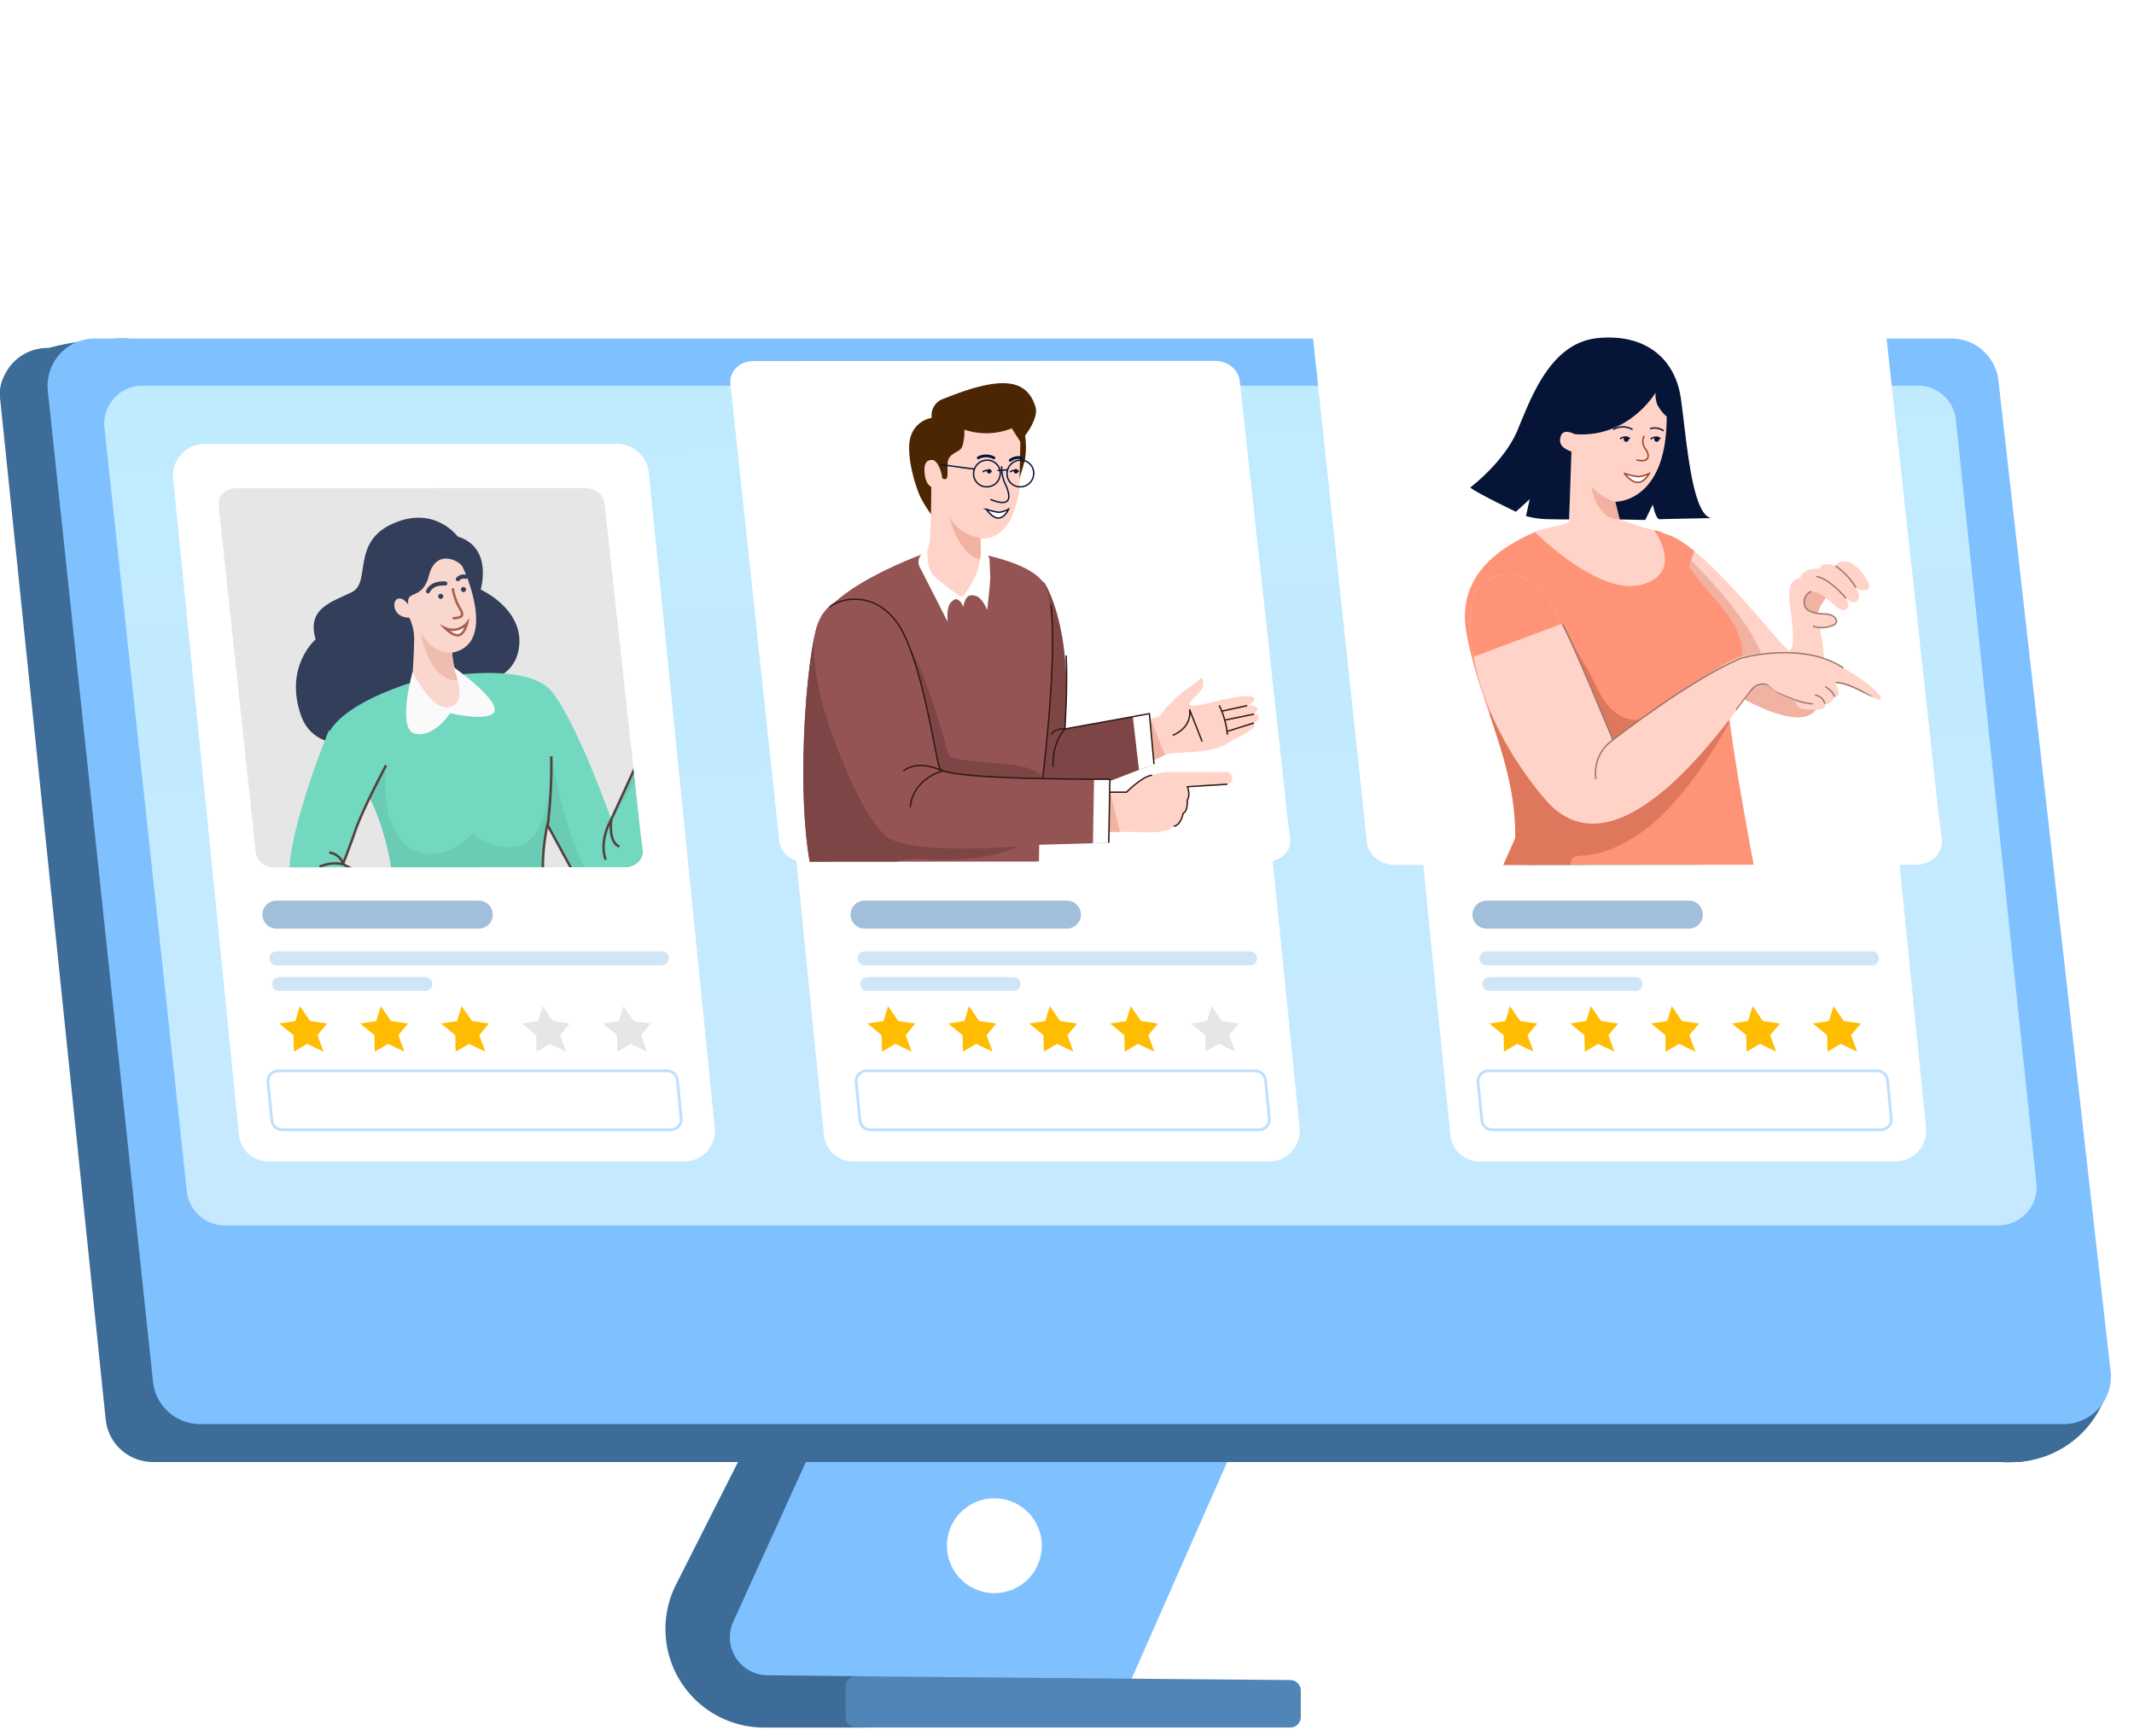 <svg xmlns="http://www.w3.org/2000/svg" xmlns:xlink="http://www.w3.org/1999/xlink" viewBox="0 0 762 620">
    <defs>
        <style>
            .cls-1,.cls-18,.cls-19,.cls-27,.cls-29,.cls-34,.cls-43,.cls-45,.cls-53,.cls-54,.cls-55,.cls-56,.cls-57,.cls-59,.cls-60,.cls-61,.cls-67,.cls-71,.cls-76{fill:none;}.cls-2{isolation:isolate;}.cls-3{fill:#7fc1ff;}.cls-4{fill:#3e6c98;}.cls-5{fill:#5185b7;}.cls-6{opacity:0.77;}.cls-7{fill:url(#linear-gradient);}.cls-8{fill:url(#linear-gradient-2);}.cls-63,.cls-9{mix-blend-mode:multiply;}.cls-9{opacity:0.6;}.cls-10,.cls-20,.cls-58,.cls-77{fill:#fff;}.cls-11{clip-path:url(#clip-path);}.cls-12{fill:#e6e6e6;}.cls-13{opacity:0.8;}.cls-14{fill:#061537;}.cls-15{fill:#ffd3c8;}.cls-16{clip-path:url(#clip-path-2);}.cls-17{fill:#f1b2a2;}.cls-18,.cls-20,.cls-76,.cls-77{stroke:#9d3f28;}.cls-18,.cls-19,.cls-20,.cls-53,.cls-54,.cls-57,.cls-58,.cls-59,.cls-60,.cls-76,.cls-77{stroke-linecap:round;}.cls-18,.cls-19,.cls-20{stroke-miterlimit:10;}.cls-18,.cls-20{stroke-width:0.88px;}.cls-19,.cls-53,.cls-54,.cls-55,.cls-56,.cls-57,.cls-58{stroke:#061537;}.cls-19{stroke-width:1.47px;}.cls-21{fill:#230d99;}.cls-22{clip-path:url(#clip-path-3);}.cls-23{clip-path:url(#clip-path-4);}.cls-24{fill:#dc5f58;}.cls-25{fill:#ff6f66;}.cls-26{clip-path:url(#clip-path-5);}.cls-27,.cls-43,.cls-45{stroke:#301913;}.cls-27,.cls-34,.cls-43,.cls-53,.cls-57,.cls-58,.cls-61,.cls-67,.cls-71,.cls-76,.cls-77{stroke-miterlimit:10;}.cls-27,.cls-34{stroke-width:0.88px;}.cls-28{clip-path:url(#clip-path-6);}.cls-29,.cls-34,.cls-67{stroke:#99776c;}.cls-29{stroke-miterlimit:10;stroke-width:0.88px;}.cls-30{fill:#56d4b7;}.cls-31{clip-path:url(#clip-path-7);}.cls-32{fill:#4bc5a9;}.cls-33{clip-path:url(#clip-path-8);}.cls-35{clip-path:url(#clip-path-9);}.cls-36{clip-path:url(#clip-path-11);}.cls-37{fill:#2a3756;}.cls-38{clip-path:url(#clip-path-12);}.cls-39{fill:#fff9f9;}.cls-40{clip-path:url(#clip-path-13);}.cls-41{clip-path:url(#clip-path-14);}.cls-42{clip-path:url(#clip-path-15);}.cls-43,.cls-57,.cls-58,.cls-67,.cls-76,.cls-77{stroke-width:0.5px;}.cls-44{clip-path:url(#clip-path-16);}.cls-45{stroke-miterlimit:10;stroke-width:0.5px;}.cls-46{fill:#ffe39b;}.cls-47{fill:#7d4545;}.cls-48{clip-path:url(#clip-path-17);}.cls-49{fill:#955454;}.cls-50{clip-path:url(#clip-path-18);}.cls-51{fill:#4c2603;}.cls-52{clip-path:url(#clip-path-19);}.cls-54{stroke-miterlimit:10;}.cls-55{stroke-miterlimit:10;stroke-width:0.5px;}.cls-56{stroke-miterlimit:10;stroke-width:0.5px;}.cls-59{stroke:#a1bedb;stroke-width:10px;}.cls-59,.cls-60{stroke-linejoin:round;}.cls-60{stroke:#d0e6f6;stroke-width:5px;}.cls-61{stroke:#7fc1ff;}.cls-61,.cls-63{opacity:0.5;}.cls-62{fill:#ffbc00;}.cls-64{clip-path:url(#clip-path-21);}.cls-65{clip-path:url(#clip-path-23);}.cls-66{fill:#ff9378;}.cls-68{clip-path:url(#clip-path-24);}.cls-69{clip-path:url(#clip-path-25);}.cls-70{clip-path:url(#clip-path-26);}.cls-71{stroke:#4bc5a9;}.cls-72{clip-path:url(#clip-path-27);}.cls-73{fill:#df775d;}.cls-74{clip-path:url(#clip-path-28);}.cls-75{clip-path:url(#clip-path-29);}
        </style>
        <linearGradient id="linear-gradient" x1="1527.86" y1="7139.18" x2="1528.36" y2="7130.26"
                        gradientTransform="matrix(93.47, 0, 0, -51.5, -142442.32, 367721.5)"
                        gradientUnits="userSpaceOnUse">
            <stop offset="0" stop-color="#d3f7ff"/>
            <stop offset="1" stop-color="#dff4ff"/>
        </linearGradient>
        <linearGradient id="linear-gradient-2" x1="1527.86" y1="7139.18" x2="1528.36" y2="7130.26"
                        gradientTransform="matrix(93.47, 0, 0, -51.5, -142442.53, 367721.5)"
                        xlink:href="#linear-gradient"/>
        <clipPath id="clip-path" transform="translate(0 82.63)">
            <path class="cls-1"
                  d="M229.51,220.81c.44,3.19-2.1,6-5.67,6.27l-.54,0L98,227.17c-3.43,0-6.38-2.38-6.71-5.44l-2.06-19.47L78.09,97.88c-.33-3.2,2.29-5.95,5.86-6.14l125.22-.06c3.35,0,6.27,2.29,6.67,5.27l13,118.83Z"/>
        </clipPath>
        <clipPath id="clip-path-2" transform="translate(0 82.63)">
            <path id="SVGID" class="cls-1"
                  d="M147.88,145.77a17.92,17.92,0,0,0-1.71-7.81c-6.07-.1-6.22-6-4.18-6.73s3.84,2.13,3.84,2.13c-1-5.71,5-1.25,7.38-10.58s10.62-5.44,11.94-3,12.21,27.67-3.7,30.65a31.64,31.64,0,0,0,1.6,8.16,41.89,41.89,0,0,0,1.62,4.34c2.76,4.41,11.44,15,3.78,20.42s-22.78-6.27-21.94-15.34S147.85,150.3,147.88,145.77Z"/>
        </clipPath>
        <clipPath id="clip-path-3" transform="translate(0 82.63)">
            <path id="SVGID-2" data-name="SVGID" class="cls-1"
                  d="M159.22,349.55s5.93,17.16,6.08,23.17-1,26.71,4.83,28.54,13.35-.94,10.14-18.82S169.43,342,169.43,342Z"/>
        </clipPath>
        <clipPath id="clip-path-4" transform="translate(0 82.63)">
            <path id="SVGID-3" data-name="SVGID" class="cls-1"
                  d="M109.9,320.17s-6.08,8.31-6,11,1.63,4.17-8.43,11.68S71,363.49,67.63,355.76s17-17.26,25.2-31.45,12.58-18.26,12.58-18.26Z"/>
        </clipPath>
        <clipPath id="clip-path-5" transform="translate(0 82.63)">
            <path id="SVGID-4" data-name="SVGID" class="cls-1"
                  d="M214.85,270.35s7.35,26.93-18.89,28.28-46.85-32.26-54.54-18.92-15,35-28.78,42.64l-15-9.29s22.65-64.33,35.94-65.95c6.12-.74,30.68-.43,54.21,7.25C198.32,257.8,214.85,270.35,214.85,270.35Z"/>
        </clipPath>
        <clipPath id="clip-path-6" transform="translate(0 82.63)">
            <path id="SVGID-5" data-name="SVGID" class="cls-1"
                  d="M234.67,177.9s6.47-13.77,13-15.08a78.36,78.36,0,0,0,9.93-7c2.67-2.64,3.75,1.25,2.4,2.69s-6.52,6.31-6.5,6.74,4.8.17,7.21-2.42,2.63-4,4-3a4.67,4.67,0,0,0,2.37-4.11c.17-3.1,2.83-3.58,2.85-3.2s-1,6.19-1,6.19,2.19-3.4,3.19-3.43a1.55,1.55,0,0,1,1.48,1.56,1.49,1.49,0,0,1-.05.36c-.24.82,2.46-1.38,1.86,1.64s-14.09,15-21.4,15.3-11.17,9.9-11.17,9.9Z"/>
        </clipPath>
        <clipPath id="clip-path-7" transform="translate(0 82.63)">
            <path id="SVGID-6" data-name="SVGID" class="cls-1"
                  d="M208.08,251.05c-6.26-10.81-11.88-15.38-13.12-18.42-2.69-6.63.63-20.51.63-20.51s11,25.21,22.14,28.45,29.2-59,29.2-59l-13-5.75L218.27,210s-12.14-34.24-21.12-45.51c-5.76-7.21-20.85-7.47-33.17-6.2-.73.08,1.07.5,1.05,1.05,0,2.34,2.8,7.92.44,8.34-1.41.26-5.49,4.95-8.44,3.92-5.49-1.93-10.46-10.35-11-10.19-19.36,6.45-26,13.17-28.32,17.09l-.26-.34S96.24,229.44,105.69,238s56.57,15.38,56.57,15.38l.34-2.15c12.57,1.08,29.06,7.94,48.89,18.08,1.66.85,4.74,2.18,4.74,2.18S210.9,255.91,208.08,251.05Zm-67.65-17c-9.3-3.78-17.84-7.43-17.85-8.06,0-1.19,7.35-19.16,9.34-24A87.56,87.56,0,0,1,140.43,234.07Z"/>
        </clipPath>
        <clipPath id="clip-path-8" transform="translate(0 82.63)">
            <path id="SVGID-7" data-name="SVGID" class="cls-1"
                  d="M163.81,244.73a16.26,16.26,0,0,0,6.37,0c2.25-.77,4.54-3.63,11.76-1.81s14.75,4.42,12.25,5.15-10-1.27-10-1.27,9.89,5.1,9.55,9.25a1.45,1.45,0,0,1-2,.6,1.34,1.34,0,0,1-.31-.22s-.15,2.66-1.89,2-5.86-5.81-9.15-6.29c0,0,7,5.83,6,7.52s-6-5.57-9.73-6.34-1.39,3-13.88-1.06Z"/>
        </clipPath>
        <clipPath id="clip-path-9" transform="translate(0 82.63)">
            <path class="cls-1"
                  d="M460.7,216.72c.58,4.21-2.77,7.91-7.48,8.28l-.72,0-165.39.09c-4.53,0-8.42-3.15-8.85-7.18l-2.73-25.7L260.81,54.43c-.44-4.22,3-7.86,7.73-8.11l165.31-.08c4.42,0,8.27,3,8.81,7l17.17,156.87Z"/>
        </clipPath>
        <clipPath id="clip-path-11" transform="translate(0 82.63)">
            <path class="cls-1"
                  d="M302.57,434.08s.74,20.64-.1,26.08,1.2,7.57,1.2,7.57l21.67-3.49-2.52-6.15a34.1,34.1,0,0,1-2-10c.07-4.32,1.65-20.22,1.65-20.22Z"/>
        </clipPath>
        <clipPath id="clip-path-12" transform="translate(0 82.63)">
            <path class="cls-1"
                  d="M302.45,463A22.85,22.85,0,0,1,322,460.46l.49-3s6.35,7.11,6.28,11.23-2.44,11.83-15.46,11.83a14.11,14.11,0,0,1-14.62-11.83l3.86-9.18Z"/>
        </clipPath>
        <clipPath id="clip-path-13" transform="translate(0 82.63)">
            <path class="cls-1"
                  d="M363.67,458.38s-2.81,3.77-2.17,16.48h58.62s-.69-6.61-7-8.24-25.26-12.73-27.71-11.07S363.67,458.38,363.67,458.38Z"/>
        </clipPath>
        <clipPath id="clip-path-14" transform="translate(0 82.63)">
            <path class="cls-1"
                  d="M363.23,440.64s1.31,11.24.44,17.74,15.12,7.25,15.12,7.25,3.82-6.52,8.64-9a14.08,14.08,0,0,1-2.72-3.37,87.75,87.75,0,0,1-3.07-18.22C380.79,429.46,363.23,440.64,363.23,440.64Z"/>
        </clipPath>
        <clipPath id="clip-path-15" transform="translate(0 82.63)">
            <path class="cls-1"
                  d="M402.3,200.22s7.05-7.15,15.12-7.15h20.43a2.16,2.16,0,0,1,2.17,2.2h0a2.39,2.39,0,0,1-2.25,2.33l-13.74.72a4.65,4.65,0,0,1-.09,4.81s.49,3.47-1.48,4.89c0,0-.25,3.67-2.58,4s.5,3.31-15.64,2.44h-10l.25-14.2Z"/>
        </clipPath>
        <clipPath id="clip-path-16" transform="translate(0 82.63)">
            <path class="cls-1"
                  d="M414,173.22a47.89,47.89,0,0,1,9.23-9.42,69.48,69.48,0,0,0,5.84-4.43s1.23,1.14.22,3.66-6.36,5.71-3.91,6.32,12.53-3,18.9-3.33,3,2.56,1.11,3.32c0,0,3.5-.33,3.61,1.3.06.94-1.62,1.72-.93,1.66a1.31,1.31,0,0,1,1.44,1.18,1.37,1.37,0,0,1-.69,1.29c-.25.2-.61.41-1,.77s.84.73-.64,2.05a34.61,34.61,0,0,1-6.67,3.85,21.39,21.39,0,0,1-8.54,3.74c-5.48,1-11.72.84-15,1.44-1.53.28-5.8,3.28-7.84,2.49-4-1.53-7.38-7.59-4.54-11.81C406,175.23,409.44,174.64,414,173.22Z"/>
        </clipPath>
        <clipPath id="clip-path-17" transform="translate(0 82.63)">
            <path class="cls-1"
                  d="M373,125.59s10.39,15.42,7.25,52.08l30.17-5.46,1.65,18s-21.91,8.78-43.79,16.08C316.41,223.62,356,153.54,356,153.54s-.41-15.88,5.07-24.9S373,125.59,373,125.59Z"/>
        </clipPath>
        <clipPath id="clip-path-18" transform="translate(0 82.63)">
            <path class="cls-1"
                  d="M335.71,113s-39.61,12.75-44.17,28.75-8.23,74.93,1.13,96.24c0,0,34.71,9.58,48.91,9.69,11.82.08,29.17-9.12,29.17-9.12l.33-19.51,24.84-.7.4-22.69H372.24s7.53-61.14,0-70.7S335.71,113,335.71,113Z"/>
        </clipPath>
        <clipPath id="clip-path-19" transform="translate(0 82.63)">
            <path class="cls-1"
                  d="M364.09,74.74a1.59,1.59,0,0,1,.24.86L364,92.54c-1.91,12-7.2,17.7-13.91,17.1l.15,4.88a17,17,0,0,1,.16,3.19c-.24,1.84-1.08,3.48-1.34,5.57a10.64,10.64,0,0,1-5.59,7.5,7.63,7.63,0,0,1-3.46-.17c-9.13-2.56-9.75-15.39-9.75-15.39s1.52-.87,1.87-6.22.4-17.77.4-17.77-2-.72-2.38-4.86,1.21-4.8,2.81-4.73,3.24,3.69,3.48,6.52c2.54,1.42,1.72-1.77,1.95-5.47s4.38-3.58,5.22-5.88a18.21,18.21,0,0,0,.74-6,24.57,24.57,0,0,0,16.94-.47Z"/>
        </clipPath>
        <clipPath id="clip-path-21" transform="translate(0 82.63)">
            <path class="cls-1"
                  d="M693.37,216.85c.65,4.74-3.11,8.9-8.42,9.32l-.81,0-186.06.1c-5.09,0-9.47-3.54-10-8.08l-3.07-28.91-16.56-155c-.5-4.75,3.39-8.84,8.7-9.12l186-.09c5,0,9.31,3.4,9.91,7.84l19.32,176.49Z"/>
        </clipPath>
        <clipPath id="clip-path-23" transform="translate(0 82.63)">
            <path class="cls-1"
                  d="M599,152s42,31.71,49.81,18.18c0,0,5-9.13,1.07-28.23,0,0,5.77-.61,5.69-2.69s-.79-2.31-7.3-3-4.66-8.53-.25-7.52,8.53,7.68,11,6.39-.49-5-.49-5,3.07,4,4.7,1.7-.82-4.78-.82-4.78a4.11,4.11,0,0,0,4.53.76c2.37-1.3-4.26-9.91-7.61-9.91,0,0-3.33-.33-3.83,1.59,0,0-4.9-2-5.78,1,0,0-5.43-.79-7,3.36,0,0-5-.46-3.63,9.35s1.76,16.36-.28,16.36-29.52-37.1-43.51-41.32S599,152,599,152Z"/>
        </clipPath>
        <clipPath id="clip-path-24" transform="translate(0 82.63)">
            <path class="cls-1"
                  d="M539,430.37h28.14l-.85,49H540.9s-14.68-2.34-14.74-3.94l18.21-6.62a4.61,4.61,0,0,0,2.92-5.43Z"/>
        </clipPath>
        <clipPath id="clip-path-25" transform="translate(0 82.63)">
            <path class="cls-1"
                  d="M636.41,435.14l12.27-12,12.47,32.77a22.25,22.25,0,0,0,6.17,8.86l12.65,11s-8.63,3.79-15.56,2-21-12.65-21-12.65Z"/>
        </clipPath>
        <clipPath id="clip-path-26" transform="translate(0 82.63)">
            <path class="cls-1"
                  d="M552.73,220.3s-16.5,12-19.92,17.8c-7.62,13-3.75,27.56-2,50.45,3.88,49.78,8.44,153.34,8.44,153.34h30s15-115.41,18-156.1c0,0,1.6,50.8,47.06,156.41l32.18.14L627,238.09l-61.74-34.93Z"/>
        </clipPath>
        <clipPath id="clip-path-27" transform="translate(0 82.63)">
            <path class="cls-1"
                  d="M551.48,106.91a5.78,5.78,0,0,0-2.27,0q-30,12.42-25.55,36.72c4.58,25.13,17.86,46.19,17.39,73.11l-12.94,29.12s22.12-7.33,39.45,2c33,17.8,60.86-10,60.86-10s-10.06-51.66-11.23-67.76c-.68-9.3,3.12-9.46,4.47-16,2.51-12.12-8-20.7-14.72-29.18-4.28-5.41-7.37-10.39-8.85-12.63-6.12-9.25-10-3.75-13.25-5.41C574.78,101.7,551.48,106.91,551.48,106.91Z"/>
        </clipPath>
        <clipPath id="clip-path-28" transform="translate(0 82.63)">
            <path class="cls-1"
                  d="M526.59,129.74c3.72-8.17,18.83-13.38,29.23,6.79s20.12,45.05,20.12,45.05,37.18-27.3,45.44-29.6,25.07-3,36.84,3.91,14.29,10.92,13.16,11.44c-.61.28-4.48-2-11.22-4.88a30.88,30.88,0,0,0-5-1.25s3.14,5-.09,5c0,0-1.09,2.8-3.35,2.61,0,0,.71,2.28-3.48,2.07s-7.1-.07-7-3.38c0,0-8-2.43-9.51-5.06,0,0-1.85-1.69-5.67,1s-46.73,72.27-74.55,39.15S522.88,137.92,526.59,129.74Z"/>
        </clipPath>
        <clipPath id="clip-path-29" transform="translate(0 82.63)">
            <path class="cls-1"
                  d="M595.47,61s12.94,33-7.23,35.93c0,0-10.7,5.22-9.72,6a119.3,119.3,0,0,0,12.13,3.82s11.09,14.94-4.26,19.36-38.27-18.7-38.27-18.7a33.07,33.07,0,0,1,5.22-1.68c4.53-.94,6.94-1.29,7-2.8a42.81,42.81,0,0,0-1.49-16.21,111.66,111.66,0,0,0-7.08-13.76s8.78-10.54,15.72-17.31,19.43-2.24,19.43-2.24a30.88,30.88,0,0,1,6.79,3.23A7.55,7.55,0,0,1,595.47,61Z"/>
        </clipPath>
    </defs>
    <g class="cls-2">
        <g id="Layer_2" data-name="Layer 2">
            <g id="_2" data-name="2">
                <g id="imac">
                    <path id="Combined_Shape" data-name="Combined Shape" class="cls-3"
                          d="M403.85,517.4H251.15L293.49,426H444.13L403.86,517.4Zm-48.79-64.95A16.93,16.93,0,1,0,372,469.38,16.93,16.93,0,0,0,355.06,452.45Z"
                          transform="translate(0 82.63)"/>
                    <path id="Path_310" data-name="Path 310" class="cls-4"
                          d="M270.34,426,241.4,483.23a35.2,35.2,0,0,0,31.42,51.09h36.29V516L274,515.63a13.53,13.53,0,0,1-12.15-19.15L293.89,426Z"
                          transform="translate(0 82.63)"/>
                    <path id="Rectangle_Copy_21" data-name="Rectangle Copy 21" class="cls-5"
                          d="M305.74,516l155,1.35a3.77,3.77,0,0,1,3.74,3.77v9.41a3.77,3.77,0,0,1-3.77,3.78h-155a3.77,3.77,0,0,1-3.77-3.78V519.79A3.77,3.77,0,0,1,305.74,516Z"
                          transform="translate(0 82.63)"/>
                    <path id="Rectangle" class="cls-4"
                          d="M.12,60.5A16.93,16.93,0,0,1,15,41.74a17.88,17.88,0,0,1,1.94-.11H679.79a16.93,16.93,0,0,1,16.83,15.09l40.15,364a16.94,16.94,0,0,1-15,18.67c-.61.06-1.22.1-1.84.1H54.58a16.94,16.94,0,0,1-16.82-15Z"
                          transform="translate(0 82.63)"/>
                    <path id="Path_608" data-name="Path 608" class="cls-4"
                          d="M753.69,407.42a35.53,35.53,0,0,1-34.53,32.1C686.93,441.41,753.69,407.42,753.69,407.42Z"
                          transform="translate(0 82.63)"/>
                    <path id="Path_607" data-name="Path 607" class="cls-4"
                          d="M46,38.25S0,37.27,0,57.6,46,38.25,46,38.25Z" transform="translate(0 82.63)"/>
                    <path id="Rectangle_Copy_25" data-name="Rectangle Copy 25" class="cls-3"
                          d="M17.1,57.16a16.93,16.93,0,0,1,14.82-18.8,19,19,0,0,1,2-.11H696.76a16.92,16.92,0,0,1,16.83,15l40.06,353.88a16.93,16.93,0,0,1-14.94,18.71,15.44,15.44,0,0,1-1.92.1H71.47A16.91,16.91,0,0,1,54.66,411Z"
                          transform="translate(0 82.63)"/>
                    <g id="Rectangle_Copy_24" data-name="Rectangle Copy 24" class="cls-6">
                        <path class="cls-7"
                              d="M37.37,70.36a13.54,13.54,0,0,1,11.8-15.09,14.89,14.89,0,0,1,1.64-.1H684.88A13.54,13.54,0,0,1,698.34,67.3l28.75,272.63A13.53,13.53,0,0,1,715,354.81a13.37,13.37,0,0,1-1.42.08H80.23A13.55,13.55,0,0,1,66.79,343Z"
                              transform="translate(0 82.63)"/>
                        <path class="cls-8"
                              d="M50.81,58.56A10.17,10.17,0,0,0,40.73,70L70.15,342.58a10.16,10.16,0,0,0,10.08,8.92H713.62a10.16,10.16,0,0,0,10.11-11.21L695,67.66a10.14,10.14,0,0,0-10.1-9.1H50.81m0-3.39H684.88A13.54,13.54,0,0,1,698.34,67.3l28.75,272.63a13.54,13.54,0,0,1-13.47,15H80.23A13.55,13.55,0,0,1,66.79,343L37.37,70.36A13.54,13.54,0,0,1,50.81,55.17Z"
                              transform="translate(0 82.63)"/>
                    </g>
                </g>
                <image class="cls-9" width="255" height="318" transform="translate(26 132.63)"
                       />
                <path class="cls-10"
                      d="M244.39,332.14H95.8a10.48,10.48,0,0,1-10.47-9.45L61.83,88.4a11.35,11.35,0,0,1,11.3-12.5H220.36a11.37,11.37,0,0,1,11.31,10.22l23.56,234.06A10.93,10.93,0,0,1,244.39,332.14Z"
                      transform="translate(0 82.63)"/>
                <image class="cls-9" width="246" height="212" transform="translate(244 238.63)"
                       />
                <path class="cls-10"
                      d="M453.26,332.14H304.66a10.47,10.47,0,0,1-10.46-9.45L280,181.09H450.05l14,139.09A10.91,10.91,0,0,1,453.26,332.14Z"
                      transform="translate(0 82.63)"/>
                <g id="Group_52" data-name="Group 52">
                    <g class="cls-11">
                        <path class="cls-12"
                              d="M336.19,289.16a11.41,11.41,0,0,1-10.44,13.12c-.35,0-.69.05-1,.05L83,302.46a13,13,0,0,1-12.84-11.37l-4.64-40.7-25-218.26A11.45,11.45,0,0,1,51.35,19.29l235.92-.12a13,13,0,0,1,12.78,11l34.7,248.45Z"
                              transform="translate(0 82.63)"/>
                        <g id="women" class="cls-13">
                            <g id="head">
                                <path id="Path_349" data-name="Path 349" class="cls-14"
                                      d="M166.3,161.43s17,1.19,19-12.66-13.67-20.86-13.67-20.86,4.59-15-8.21-18.94c0,0-8.16-11.28-23.16-4.61s-7.59,21-14.65,24.49-16.22,5.72-12.9,16.83c0,0-11.41,9.71-5.19,27.34s35.57,9.31,31.67-6c0,0,10.1,2.77,11.91-3.48S166.3,161.43,166.3,161.43Z"
                                      transform="translate(0 82.63)"/>
                                <g id="Path_354" data-name="Path 354">
                                    <path id="Mask-8" class="cls-15"
                                          d="M147.88,145.77a17.92,17.92,0,0,0-1.71-7.81c-6.07-.1-6.22-6-4.18-6.73s3.84,2.13,3.84,2.13c-1-5.71,5-1.25,7.38-10.58s10.62-5.44,11.94-3,12.21,27.67-3.7,30.65a31.64,31.64,0,0,0,1.6,8.16,41.89,41.89,0,0,0,1.62,4.34c2.76,4.41,11.44,15,3.78,20.42s-22.78-6.27-21.94-15.34S147.85,150.3,147.88,145.77Z"
                                          transform="translate(0 82.63)"/>
                                    <g class="cls-16">
                                        <g id="Path_354-2" data-name="Path 354-2">
                                            <path id="Path_354-3" data-name="Path 354-3" class="cls-17"
                                                  d="M162.26,150.26s-6.75,1.88-12-6.84c0,0,2.56,16.56,12.53,16.92S162.26,150.26,162.26,150.26Z"
                                                  transform="translate(0 82.63)"/>
                                        </g>
                                    </g>
                                </g>
                                <path id="Path_350" data-name="Path 350" class="cls-18"
                                      d="M161.72,127.79a20.63,20.63,0,0,0,2,6c1.42,2.52,2.61,4.11-1.73,4.37"
                                      transform="translate(0 82.63)"/>
                                <ellipse id="Oval" class="cls-14" cx="165.5" cy="127.91" rx="0.9" ry="0.92"
                                         transform="translate(-43.43 220.6) rotate(-40.46)"/>
                                <ellipse id="Oval_Copy_28" data-name="Oval Copy 28" class="cls-14" cx="157.37"
                                         cy="130.35" rx="0.9" ry="0.92"
                                         transform="translate(-46.95 215.91) rotate(-40.46)"/>
                                <path id="Path_351" data-name="Path 351" class="cls-19"
                                      d="M159,125.75s-4.62-.56-6.15,2.79" transform="translate(0 82.63)"/>
                                <path id="Path_352" data-name="Path 352" class="cls-19"
                                      d="M166.31,123.35a2.8,2.8,0,0,0-2.82.85" transform="translate(0 82.63)"/>
                                <path id="Path_353" data-name="Path 353" class="cls-20"
                                      d="M166.82,139.82a6.53,6.53,0,0,1-7.91,1.84s3,3.11,5.05,2.49S166.82,139.82,166.82,139.82Z"
                                      transform="translate(0 82.63)"/>
                            </g>
                            <g id="foot">
                                <g id="right">
                                    <path id="Path_411" data-name="Path 411" class="cls-21"
                                          d="M174.85,360.47s5.54,4.78,7,10.77,1.93,16.48,3.55,24.75.05,20.78-11,22.17-12.87-25.31-9.09-32.69S174.85,360.47,174.85,360.47Z"
                                          transform="translate(0 82.63)"/>
                                    <g id="Path_408" data-name="Path 408">
                                        <path id="Mask-9" class="cls-15"
                                              d="M159.22,349.55s5.93,17.16,6.08,23.17-1,26.71,4.83,28.54,13.35-.94,10.14-18.82S169.43,342,169.43,342Z"
                                              transform="translate(0 82.63)"/>
                                        <g class="cls-22">
                                            <g id="Path_408-2" data-name="Path 408-2">
                                                <path id="Path_408-3" data-name="Path 408-3" class="cls-17"
                                                      d="M158.41,350.81a21.64,21.64,0,0,0,15.17,4.57c8.57-1-2.48-9.72-2.48-9.72Z"
                                                      transform="translate(0 82.63)"/>
                                                <path id="Path_463" data-name="Path 463" class="cls-17"
                                                      d="M169.4,353.07s10.12,24.3,9.17,49.24,11.28-23.6,11.28-23.6l-13.63-33Z"
                                                      transform="translate(0 82.63)"/>
                                            </g>
                                        </g>
                                    </g>
                                </g>
                                <g id="left">
                                    <path id="Path_409" data-name="Path 409" class="cls-21"
                                          d="M103.88,331.15s4.54,5.64,2,8.8-17.4,19.65-21.36,23.23-13.41,8.73-20.63,6.9-10.92-9.33,6.07-21.92A110.37,110.37,0,0,1,103.88,331.15Z"
                                          transform="translate(0 82.63)"/>
                                    <g id="Path_459" data-name="Path 459">
                                        <path id="Mask-10" class="cls-15"
                                              d="M109.9,320.17s-6.08,8.31-6,11,1.63,4.17-8.43,11.68S71,363.49,67.63,355.76s17-17.26,25.2-31.45,12.58-18.26,12.58-18.26Z"
                                              transform="translate(0 82.63)"/>
                                        <g class="cls-23">
                                            <g id="Path_459-2" data-name="Path 459-2">
                                                <path id="Path_459-3" data-name="Path 459-3" class="cls-17"
                                                      d="M97.88,313.23l12.19,13.9,2.42-7.9Z"
                                                      transform="translate(0 82.63)"/>
                                                <path id="Path_464" data-name="Path 464" class="cls-17"
                                                      d="M106,320.92s-5.44,8.2-5.39,10.23-18.16,22.24-32.57,27S78.54,363,78.54,363l33.65-29.84Z"
                                                      transform="translate(0 82.63)"/>
                                            </g>
                                        </g>
                                    </g>
                                </g>
                            </g>
                            <g id="pants">
                                <path id="Path_407" data-name="Path 407" class="cls-24"
                                      d="M155.54,275.91s17.64,18.5,18.93,69.73c0,0-8.76,7.2-17.05,5.09,0,0-7.13-21.7-10.61-30.42a133.13,133.13,0,0,0-10.73-22.44c-9.51-14.95,5.37-26.42,11.39-26.42S155.54,275.91,155.54,275.91Z"
                                      transform="translate(0 82.63)"/>
                                <g id="Path_421" data-name="Path 421">
                                    <path id="Mask-11" class="cls-25"
                                          d="M214.85,270.35s7.35,26.93-18.89,28.28-46.85-32.26-54.54-18.92-15,35-28.78,42.64l-15-9.29s22.65-64.33,35.94-65.95c6.12-.74,30.68-.43,54.21,7.25C198.32,257.8,214.85,270.35,214.85,270.35Z"
                                          transform="translate(0 82.63)"/>
                                    <g class="cls-26">
                                        <g id="Path_421-2" data-name="Path 421-2">
                                            <path id="Path_421-3" data-name="Path 421-3" class="cls-24"
                                                  d="M198.44,261.25s7.89,23.35-10.54,21.95-37.44-21.84-47.53-2.71,62.46,41.86,62.46,41.86l24.69-22.73-6.67-32.47Z"
                                                  transform="translate(0 82.63)"/>
                                        </g>
                                    </g>
                                </g>
                                <path id="Path_420" data-name="Path 420" class="cls-27"
                                      d="M215,271.45c7.16,32-23.25,28-29.38,26.3s-10.16-3.57-24.42-13.15-17-9.8-20.78-3-16.92,37.08-27.81,40.77l-14.75-9.12"
                                      transform="translate(0 82.63)"/>
                            </g>
                            <g id="left_hand" data-name="left hand">
                                <g id="Path_357" data-name="Path 357">
                                    <path id="Mask-12" class="cls-15"
                                          d="M234.67,177.9s6.47-13.77,13-15.08a78.36,78.36,0,0,0,9.93-7c2.67-2.64,3.75,1.25,2.4,2.69s-6.52,6.31-6.5,6.74,4.8.17,7.21-2.42,2.63-4,4-3a4.67,4.67,0,0,0,2.37-4.11c.17-3.1,2.83-3.58,2.85-3.2s-1,6.19-1,6.19,2.19-3.4,3.19-3.43a1.55,1.55,0,0,1,1.48,1.56,1.49,1.49,0,0,1-.05.36c-.24.82,2.46-1.38,1.86,1.64s-14.09,15-21.4,15.3-11.17,9.9-11.17,9.9Z"
                                          transform="translate(0 82.63)"/>
                                    <g class="cls-28">
                                        <g id="Path_357-2" data-name="Path 357-2">
                                            <path id="Path_357-3" data-name="Path 357-3" class="cls-17"
                                                  d="M250.75,175s-5.18,0-11.81,9.36-21.76,39.41-40.74,31.6,7.54,11.23,7.54,11.23l37.12-16.91Z"
                                                  transform="translate(0 82.63)"/>
                                            <path id="Path_377" data-name="Path 377" class="cls-17"
                                                  d="M208.23,203,202,169.34l8.13-5.33,3.32,32.45Z"
                                                  transform="translate(0 82.63)"/>
                                        </g>
                                    </g>
                                </g>
                                <path id="Path_360" data-name="Path 360" class="cls-29"
                                      d="M245.18,169.52c4.54-3.54,6-1.54,11.24-2.4s5.42-5.57,6.56-6.88,1.51-.62,1.51-.62,1.7,3.88-5.12,10.82"
                                      transform="translate(0 82.63)"/>
                                <path id="Path_361" data-name="Path 361" class="cls-29" d="M273.67,157.38,263,166.26"
                                      transform="translate(0 82.63)"/>
                                <path id="Path_362" data-name="Path 362" class="cls-29"
                                      d="M269.36,157.93s-1.39,1.69-2.21,2.47a26.22,26.22,0,0,1-2.26,1.8"
                                      transform="translate(0 82.63)"/>
                            </g>
                            <g id="body">
                                <g id="Path_414" data-name="Path 414">
                                    <path id="Mask-13" class="cls-30"
                                          d="M208.08,251.05c-6.26-10.81-11.88-15.38-13.12-18.42-2.69-6.63.63-20.51.63-20.51s11,25.21,22.14,28.45,29.2-59,29.2-59l-13-5.75L218.27,210s-12.14-34.24-21.12-45.51c-5.76-7.21-20.85-7.47-33.17-6.2-.73.08,1.07.5,1.05,1.05,0,2.34,2.8,7.92.44,8.34-1.41.26-5.49,4.95-8.44,3.92-5.49-1.93-10.46-10.35-11-10.19-19.36,6.45-26,13.17-28.32,17.09l-.26-.34S96.24,229.44,105.69,238s56.57,15.38,56.57,15.38l.34-2.15c12.57,1.08,29.06,7.94,48.89,18.08,1.66.85,4.74,2.18,4.74,2.18S210.9,255.91,208.08,251.05Zm-67.65-17c-9.3-3.78-17.84-7.43-17.85-8.06,0-1.19,7.35-19.16,9.34-24A87.56,87.56,0,0,1,140.43,234.07Z"
                                          transform="translate(0 82.63)"/>
                                    <g class="cls-31">
                                        <g id="Path_414-2" data-name="Path 414-2">
                                            <path id="Path_414-3" data-name="Path 414-3" class="cls-32"
                                                  d="M196.86,187.47s.76,30.08-12.38,32.18a17.81,17.81,0,0,1-15.62-4.81S158,227.42,146,220.07c0,0-4.67-2.77-8.44-15,0,0-5.29,20.54,3.11,22.84s23.55-1.65,27.76,3.73,13.17,2.14,13.28,6.41-17.9,4.28-17.9,4.28l-1.1,11,58.38,23.53-11.34-30-13.92-25-.25-9.72s.81-9.28,1.06-14S196.86,187.47,196.86,187.47Z"
                                                  transform="translate(0 82.63)"/>
                                            <path id="Path_415" data-name="Path 415" class="cls-32"
                                                  d="M196.86,187.47s10.66,61.43,27.58,48.95-4,14.71-4,14.71l-22.59-24-2.27-15s1.35-8.36,1.57-12.76S196.86,187.47,196.86,187.47Z"
                                                  transform="translate(0 82.63)"/>
                                            <path id="Path_416" data-name="Path 416" class="cls-32"
                                                  d="M238.83,175.85,217.94,211l-.7-27.52,16.41-12.57Z"
                                                  transform="translate(0 82.63)"/>
                                            <path id="Path_417" data-name="Path 417" class="cls-32"
                                                  d="M137.86,191.28s-2.07,15.86,5.09,27.33,5.86,7.4,5.86,7.4-11.8-1.51-14-8.71a104,104,0,0,1-3.16-14.55Z"
                                                  transform="translate(0 82.63)"/>
                                        </g>
                                    </g>
                                </g>
                                <path id="Path_402" data-name="Path 402" class="cls-10"
                                      d="M162,155.64s.56,1.7.82,2.54c2.12,6.82,1.62,10.65-2.21,11.66-6.46,1.7-13.3-12.51-13.3-12.51s-5.8,20.77,1,22.11,12.39-7.36,12.39-7.36S176,175.63,176.62,171,162,155.64,162,155.64Z"
                                      transform="translate(0 82.63)"/>
                                <path id="Path_22" data-name="Path 22" class="cls-27"
                                      d="M246.93,181.6l-13-5.75L218.27,210s-4.53,7.53-2,14.41"
                                      transform="translate(0 82.63)"/>
                                <path id="Path_23" data-name="Path 23" class="cls-27"
                                      d="M218.27,210s-1.2,8.18,2.88,9.68" transform="translate(0 82.63)"/>
                                <path id="Path_26" data-name="Path 26" class="cls-27"
                                      d="M162.43,253.34l1.37-11s-32-11.13-41.23-16.32a13.46,13.46,0,0,0-8.47.91"
                                      transform="translate(0 82.63)"/>
                                <path id="Path_27" data-name="Path 27" class="cls-27" d="M122.58,226a6,6,0,0,0-5-4.17"
                                      transform="translate(0 82.63)"/>
                                <path id="Path_412" data-name="Path 412" class="cls-27"
                                      d="M204.94,229.29l-9.35-17.17a182.64,182.64,0,0,0,1.27-24.65"
                                      transform="translate(0 82.63)"/>
                                <path id="Path_413" data-name="Path 413" class="cls-27"
                                      d="M137.85,190.67s-8.22,15.47-10.71,22.63-4.57,12.31-4.57,12.31"
                                      transform="translate(0 82.63)"/>
                                <path id="Path_410" data-name="Path 410" class="cls-27"
                                      d="M195.57,211.33a79.64,79.64,0,0,0-1.7,13.61c-.1,6.46.79,8.29,6.14,14.54s14.91,24,15.87,31.5l-10.27-4.7"
                                      transform="translate(0 82.63)"/>
                            </g>
                            <g id="right_hand" data-name="right hand">
                                <g id="Path_460" data-name="Path 460">
                                    <path id="Mask-14" class="cls-15"
                                          d="M163.81,244.73a16.26,16.26,0,0,0,6.37,0c2.25-.77,4.54-3.63,11.76-1.81s14.75,4.42,12.25,5.15-10-1.27-10-1.27,9.89,5.1,9.55,9.25a1.45,1.45,0,0,1-2,.6,1.34,1.34,0,0,1-.31-.22s-.15,2.66-1.89,2-5.86-5.81-9.15-6.29c0,0,7,5.83,6,7.52s-6-5.57-9.73-6.34-1.39,3-13.88-1.06Z"
                                          transform="translate(0 82.63)"/>
                                    <g class="cls-33">
                                        <g id="Path_460-2" data-name="Path 460-2">
                                            <path id="Path_460-3" data-name="Path 460-3" class="cls-17"
                                                  d="M163.86,244.42l1,9.27-3.73-1.3Z" transform="translate(0 82.63)"/>
                                        </g>
                                    </g>
                                </g>
                                <path id="Path_419" data-name="Path 419" class="cls-34"
                                      d="M171,244.4s5.35-3,10.66-1.48,13.61,3.25,13.07,4.76-9.21-.46-10.11-.84c0,0,8.5,5,9,7.87s-2.15,1.72-2.15,1.72"
                                      transform="translate(0 82.63)"/>
                                <path id="Path_418" data-name="Path 418" class="cls-34"
                                      d="M191.46,256.44s-2.18-4.17-8.65-7.24" transform="translate(0 82.63)"/>
                            </g>
                        </g>
                    </g>
                </g>
                <g id="Group_52-2" data-name="Group 52">
                    <image class="cls-9" width="261" height="240" transform="translate(225 103.63)"
                           />
                    <g class="cls-35">
                        <path class="cls-10"
                              d="M601.54,307a15.07,15.07,0,0,1-13.79,17.33c-.45,0-.9.06-1.35.06l-319.09.18a17.22,17.22,0,0,1-16.95-15l-6.12-53.75-33-288.13a15.1,15.1,0,0,1,14.26-17L537-49.49a17.18,17.18,0,0,1,16.86,14.56l45.81,328Z"
                              transform="translate(0 82.63)"/>
                        <g id="Boys-7-2" data-name="Boys-7">
                            <g id="foot-5-2" data-name="foot-5">
                                <g id="Right-3" data-name="Right">
                                    <g id="Path_259-4-2" data-name="Path 259-4">
                                        <path id="Mask-246" class="cls-15"
                                              d="M302.57,434.08s.74,20.64-.1,26.08,1.2,7.57,1.2,7.57l21.67-3.49-2.52-6.15a34.1,34.1,0,0,1-2-10c.07-4.32,1.65-20.22,1.65-20.22Z"
                                              transform="translate(0 82.63)"/>
                                        <g class="cls-36">
                                            <g id="Path_259-5" data-name="Path 259-5">
                                                <path id="Path_259-6" data-name="Path 259-6" class="cls-17"
                                                      d="M323.32,443.56,291.93,458.9l8.31-21.15Z"
                                                      transform="translate(0 82.63)"/>
                                            </g>
                                        </g>
                                    </g>
                                    <g id="Path_251-4-2" data-name="Path 251-4">
                                        <path id="Mask-247" class="cls-37"
                                              d="M302.45,463A22.85,22.85,0,0,1,322,460.46l.49-3s6.35,7.11,6.28,11.23-2.44,11.83-15.46,11.83a14.11,14.11,0,0,1-14.62-11.83l3.86-9.18Z"
                                              transform="translate(0 82.63)"/>
                                        <g class="cls-38">
                                            <g id="Path_251-5" data-name="Path 251-5">
                                                <path id="Path_251-6" data-name="Path 251-6" class="cls-39"
                                                      d="M298.71,465.19s2.59,12,12.46,12.75,16.64-2.79,18.28-14.06S334,474,334,474l-18.12,23.33L292.2,480.53Z"
                                                      transform="translate(0 82.63)"/>
                                            </g>
                                        </g>
                                    </g>
                                </g>
                                <g id="left-3" data-name="left">
                                    <g id="Path_250-4-2" data-name="Path 250-4">
                                        <path id="Mask-248" class="cls-37"
                                              d="M363.67,458.38s-2.81,3.77-2.17,16.48h58.62s-.69-6.61-7-8.24-25.26-12.73-27.71-11.07S363.67,458.38,363.67,458.38Z"
                                              transform="translate(0 82.63)"/>
                                        <g class="cls-40">
                                            <g id="Path_250-5" data-name="Path 250-5">
                                                <path id="Path_250-6" data-name="Path 250-6" class="cls-39"
                                                      d="M359.25,473.08H425.7L423.35,478H356.87Z"
                                                      transform="translate(0 82.63)"/>
                                            </g>
                                        </g>
                                    </g>
                                    <g id="Path_258-4-2" data-name="Path 258-4">
                                        <path id="Mask-249" class="cls-15"
                                              d="M363.23,440.64s1.31,11.24.44,17.74,15.12,7.25,15.12,7.25,3.82-6.52,8.64-9a14.08,14.08,0,0,1-2.72-3.37,87.75,87.75,0,0,1-3.07-18.22C380.79,429.46,363.23,440.64,363.23,440.64Z"
                                              transform="translate(0 82.63)"/>
                                        <g class="cls-41">
                                            <g id="Path_258-5" data-name="Path 258-5">
                                                <path id="Path_258-6" data-name="Path 258-6" class="cls-17"
                                                      d="M383.08,443.3l-20.75,9.23-1.21-12Z"
                                                      transform="translate(0 82.63)"/>
                                            </g>
                                        </g>
                                    </g>
                                </g>
                            </g>
                            <g id="Right_Hand-7-2" data-name="Right Hand-7">
                                <g id="Path_260-2" data-name="Path 260">
                                    <path id="Mask-250" class="cls-15"
                                          d="M402.3,200.22s7.05-7.15,15.12-7.15h20.43a2.16,2.16,0,0,1,2.17,2.2h0a2.39,2.39,0,0,1-2.25,2.33l-13.74.72a4.65,4.65,0,0,1-.09,4.81s.49,3.47-1.48,4.89c0,0-.25,3.67-2.58,4s.5,3.31-15.64,2.44h-10l.25-14.2Z"
                                          transform="translate(0 82.63)"/>
                                    <g class="cls-42">
                                        <g id="Path_260-2-2" data-name="Path 260-2">
                                            <path id="Path_260-3" data-name="Path 260-3" class="cls-17"
                                                  d="M396.25,199.57l4,16.17-10.25,1Z" transform="translate(0 82.63)"/>
                                        </g>
                                    </g>
                                </g>
                                <path id="Path_249" data-name="Path 249" class="cls-43"
                                      d="M438.25,197.43l-14.23.9s1.14,3-.07,4.79c0,0,.33,3.86-1.49,4.73,0,0-.74,4.27-3.38,4.6"
                                      transform="translate(0 82.63)"/>
                                <path id="Path_252" data-name="Path 252" class="cls-43"
                                      d="M396.24,200.27h6s5.53-5.64,9.17-6.07" transform="translate(0 82.63)"/>
                            </g>
                            <g id="Left_Hand-7-2" data-name="Left Hand-7">
                                <g id="Path_261-2" data-name="Path 261">
                                    <path id="Mask-251" class="cls-15"
                                          d="M414,173.22a47.89,47.89,0,0,1,9.23-9.42,69.48,69.48,0,0,0,5.84-4.43s1.23,1.14.22,3.66-6.36,5.71-3.91,6.32,12.53-3,18.9-3.33,3,2.56,1.11,3.32c0,0,3.5-.33,3.61,1.3.06.94-1.62,1.72-.93,1.66a1.31,1.31,0,0,1,1.44,1.18,1.37,1.37,0,0,1-.69,1.29c-.25.2-.61.41-1,.77s.84.73-.64,2.05a34.61,34.61,0,0,1-6.67,3.85,21.39,21.39,0,0,1-8.54,3.74c-5.48,1-11.72.84-15,1.44-1.53.28-5.8,3.28-7.84,2.49-4-1.53-7.38-7.59-4.54-11.81C406,175.23,409.44,174.64,414,173.22Z"
                                          transform="translate(0 82.63)"/>
                                    <g class="cls-44">
                                        <g id="Path_261-2-2" data-name="Path 261-2">
                                            <path id="Path_261-3" data-name="Path 261-3" class="cls-17"
                                                  d="M410.57,173.49l6.07,15L407.28,190Z"
                                                  transform="translate(0 82.63)"/>
                                        </g>
                                    </g>
                                </g>
                                <path id="Path_186" data-name="Path 186" class="cls-45" d="M445.35,169.35l-9.11,2"
                                      transform="translate(0 82.63)"/>
                                <path id="Path_198" data-name="Path 198" class="cls-45" d="M447.77,172.4l-10.63,2.18"
                                      transform="translate(0 82.63)"/>
                                <path id="Path_199" data-name="Path 199" class="cls-45" d="M447.75,175.56l-9.58,3"
                                      transform="translate(0 82.63)"/>
                                <path id="Path_200" data-name="Path 200" class="cls-45"
                                      d="M435.35,169.29a30.31,30.31,0,0,1,2.93,10.48" transform="translate(0 82.63)"/>
                                <path id="Path_201" data-name="Path 201" class="cls-45"
                                      d="M429.27,182.22l-4.53-11.53s1.49,6.06-6,9.3" transform="translate(0 82.63)"/>
                            </g>
                            <g id="Pants-8">
                                <path id="Path_248" data-name="Path 248" class="cls-46"
                                      d="M292.81,236.27A371.45,371.45,0,0,0,289.93,308c2.44,37.56,4.85,94.84,9.14,136.7h26.6l8.92-160.81s6,99.56,24.22,159.81h27.05s-4.25-86.36-7.62-128.84-8.71-77.2-8.71-77.2Z"
                                      transform="translate(0 82.63)"/>
                                <path id="Path_253" data-name="Path 253" class="cls-43"
                                      d="M354.45,245.77s-18.9,5.42-61.78-7.81c0,0-3.84,33.23-3.46,50"
                                      transform="translate(0 82.63)"/>
                                <path id="Path_254" data-name="Path 254" class="cls-43"
                                      d="M337.35,255.28s4.75,27.82-2.78,28.4" transform="translate(0 82.63)"/>
                                <path id="Path_255" data-name="Path 255" class="cls-43" d="M299.17,438.56h26.62"
                                      transform="translate(0 82.63)"/>
                                <path id="Path_255_Copy" data-name="Path 255 Copy" class="cls-43"
                                      d="M358.94,438.56h26.62s-5.87-122-9-143.69" transform="translate(0 82.63)"/>
                                <path id="Path_256" data-name="Path 256" class="cls-43" d="M329.2,372.93l5.39-89-7.7.57"
                                      transform="translate(0 82.63)"/>
                                <path id="Path_257" data-name="Path 257" class="cls-43"
                                      d="M357.84,251.59a16.74,16.74,0,0,0,11.69,9.72" transform="translate(0 82.63)"/>
                                <path id="Path_257_Copy" data-name="Path 257 Copy" class="cls-43"
                                      d="M307.54,251.59a17.6,17.6,0,0,1-12,9.72" transform="translate(0 82.63)"/>
                            </g>
                            <g id="Body-8-2" data-name="Body-8">
                                <g id="Path_247-2" data-name="Path 247">
                                    <path id="Mask-252" class="cls-47"
                                          d="M373,125.59s10.39,15.42,7.25,52.08l30.17-5.46,1.65,18s-21.91,8.78-43.79,16.08C316.41,223.62,356,153.54,356,153.54s-.41-15.88,5.07-24.9S373,125.59,373,125.59Z"
                                          transform="translate(0 82.63)"/>
                                    <g class="cls-48">
                                        <g id="Path_247-2-2" data-name="Path 247-2">
                                            <path id="Path_247-3" data-name="Path 247-3" class="cls-10"
                                                  d="M404.51,173.31l2.5,21.82,8.06-3-1.81-27.63Z"
                                                  transform="translate(0 82.63)"/>
                                        </g>
                                    </g>
                                </g>
                                <g id="Path_240-2" data-name="Path 240">
                                    <path id="Mask-253" class="cls-49"
                                          d="M335.71,113s-39.61,12.75-44.17,28.75-8.23,74.93,1.13,96.24c0,0,34.71,9.58,48.91,9.69,11.82.08,29.17-9.12,29.17-9.12l.33-19.51,24.84-.7.4-22.69H372.24s7.53-61.14,0-70.7S335.71,113,335.71,113Z"
                                          transform="translate(0 82.63)"/>
                                    <g class="cls-50">
                                        <g id="Path_240-2-2" data-name="Path 240-2">
                                            <path id="Path_240-3" data-name="Path 240-3" class="cls-47"
                                                  d="M294.37,135.65s20.34,70.66,39.27,70.66,33.82,11.32,33.82,11.32-11.33,8.26-36.91,6.57-14.36,16.36,40.1,14.34-47.43,24.64-47.43,24.64L263,251.54l15.29-125.95Z"
                                                  transform="translate(0 82.63)"/>
                                            <path id="Path_235" data-name="Path 235" class="cls-47"
                                                  d="M317.78,136.17s8.58,14.25,11.42,21.34c6.07,15.15,9.16,29.53,9.84,29.94,5.42,3.22,32,.89,33.2,8.18s-45.16,5.7-45.16,5.7Z"
                                                  transform="translate(0 82.63)"/>
                                            <polygon id="Rectangle-27" class="cls-10"
                                                     points="390.66 278.48 396.24 278.48 395.82 302.39 390.25 302.39 390.66 278.48"/>
                                        </g>
                                    </g>
                                </g>
                                <path id="Path_236" data-name="Path 236" class="cls-49"
                                      d="M371.08,219s-45.21,4.65-54.71-3.06-21.91-41.21-24.06-52.88-5.49-31.12,14.4-33.29,27.28,59,28.8,62,36.73,3.86,36.73,3.86Z"
                                      transform="translate(0 82.63)"/>
                                <path id="Path_241" data-name="Path 241" class="cls-43"
                                      d="M395.92,218.32l.4-22.69s-59.26.41-60.81-3.86-6.32-39.06-14.87-51.57-21.39-9-24.41-6"
                                      transform="translate(0 82.63)"/>
                                <path id="Path_242" data-name="Path 242" class="cls-43"
                                      d="M372.27,195.67s5.33-42,3-62.37" transform="translate(0 82.63)"/>
                                <path id="Path_244" data-name="Path 244" class="cls-43"
                                      d="M412.07,190.23l-1.65-18-30.17,5.46s-4.58,4.45-4.21,13.55"
                                      transform="translate(0 82.63)"/>
                                <path id="Path_245" data-name="Path 245" class="cls-43"
                                      d="M380.7,151.45c.58,10.73-.45,26.21-.45,26.21s-4-.31-4.8,2.19"
                                      transform="translate(0 82.63)"/>
                                <path id="Path_246" data-name="Path 246" class="cls-43"
                                      d="M322.58,192.72c5.53-4.46,14,0,14,0s-10.4,2.35-11.58,12.93"
                                      transform="translate(0 82.63)"/>
                            </g>
                            <g id="head-8-2" data-name="head-8">
                                <g id="HEAD-9-2" data-name="HEAD-9">
                                    <path id="Path_40-5" data-name="Path 40-5" class="cls-51"
                                          d="M363.36,90.54s1.81-5.86,2.63-9a28.51,28.51,0,0,0,.05-8.6s4.93-6.23,3.71-10.24c-3.32-10.88-13.61-10.69-32.89-2.89a6.15,6.15,0,0,0-4.15,6.79,9.51,9.51,0,0,0-7.42,6.35c-2.14,5.82,1.43,18.06,3.54,22.27a49.26,49.26,0,0,0,5.49,8.22Z"
                                          transform="translate(0 82.63)"/>
                                    <g id="Path_60-13-2" data-name="Path 60-13">
                                        <path id="Mask-254" class="cls-15"
                                              d="M364.09,74.74a1.59,1.59,0,0,1,.24.86L364,92.54c-1.91,12-7.2,17.7-13.91,17.1l.15,4.88a17,17,0,0,1,.16,3.19c-.24,1.84-1.08,3.48-1.34,5.57a10.64,10.64,0,0,1-5.59,7.5,7.63,7.63,0,0,1-3.46-.17c-9.13-2.56-9.75-15.39-9.75-15.39s1.52-.87,1.87-6.22.4-17.77.4-17.77-2-.72-2.38-4.86,1.21-4.8,2.81-4.73,3.24,3.69,3.48,6.52c2.54,1.42,1.72-1.77,1.95-5.47s4.38-3.58,5.22-5.88a18.21,18.21,0,0,0,.74-6,24.57,24.57,0,0,0,16.94-.47Z"
                                              transform="translate(0 82.63)"/>
                                        <g class="cls-52">
                                            <g id="Path_60-14" data-name="Path 60-14">
                                                <path id="Path_60-15" data-name="Path 60-15" class="cls-17"
                                                      d="M351.15,109.77s-9.93-1.3-12.29-8.61c0,0,2.55,13.25,10.74,15.94S351.15,109.77,351.15,109.77Z"
                                                      transform="translate(0 82.63)"/>
                                            </g>
                                        </g>
                                    </g>
                                    <path id="Path_24-6" data-name="Path 24-6" class="cls-53"
                                          d="M349.31,80.88a5.91,5.91,0,0,1,5.57,0" transform="translate(0 82.63)"/>
                                    <path id="Path_25-5" data-name="Path 25-5" class="cls-54"
                                          d="M360.73,81.75a5.09,5.09,0,0,1,4-.89" transform="translate(0 82.63)"/>
                                    <ellipse id="Oval-14" class="cls-14" cx="353.21" cy="85.66" rx="0.8" ry="0.79"
                                             transform="translate(42.06 356.13) rotate(-44.75)"/>
                                    <path id="Path_31-7" data-name="Path 31-7" class="cls-55"
                                          d="M354.05,85.83a2.64,2.64,0,0,0-3.15.09" transform="translate(0 82.63)"/>
                                    <ellipse id="Oval_Copy_2-5" data-name="Oval Copy 2-5" class="cls-14" cx="362.77"
                                             cy="85.66" rx="0.8" ry="0.79"
                                             transform="translate(44.83 362.86) rotate(-44.75)"/>
                                    <path id="Path_31_Copy-5" data-name="Path 31 Copy-5" class="cls-56"
                                          d="M363.8,85.8a2.65,2.65,0,0,0-3.15.15" transform="translate(0 82.63)"/>
                                    <path id="Path_46-5" data-name="Path 46-5" class="cls-57"
                                          d="M357.67,84.07a14.78,14.78,0,0,0,.88,5.23c2.13,4.33,3.65,9.83-4.72,6.49"
                                          transform="translate(0 82.63)"/>
                                    <path id="Path_32-6" data-name="Path 32-6" class="cls-58"
                                          d="M356.65,102.38c-2.2.21-4.47-3.17-4.47-3.17a19.32,19.32,0,0,0,4.51,1.11,9,9,0,0,0,3.45-1.11S358.86,102.18,356.65,102.38Z"
                                          transform="translate(0 82.63)"/>
                                    <ellipse id="Oval-15" class="cls-57" cx="364.35" cy="86.46" rx="4.82" ry="4.74"
                                             transform="translate(44.73 364.21) rotate(-44.75)"/>
                                    <ellipse id="Oval_Copy_3-6" data-name="Oval Copy 3-6" class="cls-57" cx="352.4"
                                             cy="86.46" rx="4.82" ry="4.74"
                                             transform="translate(41.27 355.79) rotate(-44.75)"/>
                                    <path id="Path_63-5" data-name="Path 63-5" class="cls-57"
                                          d="M347.64,84.86l-11.92-1.59" transform="translate(0 82.63)"/>
                                    <path id="Path_64-5" data-name="Path 64-5" class="cls-57" d="M359.59,85.15l-3.19.23"
                                          transform="translate(0 82.63)"/>
                                </g>
                                <path id="Path_237" data-name="Path 237" class="cls-10"
                                      d="M331.15,114.06l-.68.29a4,4,0,0,0-2.19,5.23c0,.1.09.2.14.3l10,19.59s-.59-4.39.81-6.58a5.33,5.33,0,0,1,4.36-2.1,80.88,80.88,0,0,1-10.33-8C330.76,120,331.15,114.06,331.15,114.06Z"
                                      transform="translate(0 82.63)"/>
                                <path id="Path_238" data-name="Path 238" class="cls-10"
                                      d="M350.27,114.49a28.19,28.19,0,0,1-1.5,7.54,48.78,48.78,0,0,1-5.16,8.76,6.11,6.11,0,0,1,5-.55c2.44,1,3.89,5,3.89,5s.85-7.4,1.11-11.38l-.26-6.39A3.09,3.09,0,0,0,350.27,114.49Z"
                                      transform="translate(0 82.63)"/>
                                <path id="Path_243" data-name="Path 243" class="cls-10"
                                      d="M340.2,131.34s2.53-.79,3.78,2.81c0,0,.41-5.13,4.24-4.32l-.34-1.27-3.45,1.6s-2.46,1-3.71.27S340.2,131.34,340.2,131.34Z"
                                      transform="translate(0 82.63)"/>
                            </g>
                        </g>
                    </g>
                </g>
                <line class="cls-59" x1="98.7" y1="326.63" x2="170.96" y2="326.63"/>
                <line class="cls-60" x1="98.7" y1="342.25" x2="236.37" y2="342.25"/>
                <line class="cls-60" x1="99.7" y1="351.42" x2="151.92" y2="351.42"/>
                <path class="cls-61"
                      d="M95.68,303.86l1.37,13.63a3.71,3.71,0,0,0,3.69,3.34H239.55a3.71,3.71,0,0,0,3.68-4.08l-1.37-13.63a3.7,3.7,0,0,0-3.69-3.33H99.37A3.71,3.71,0,0,0,95.68,303.86Z"
                      transform="translate(0 82.63)"/>
                <polygon class="cls-62"
                         points="107.08 359.3 110.76 364.65 116.83 365.51 113.36 369.68 115.51 375.57 109.69 372.79 104.94 375.57 104.81 369.68 99.73 365.51 105.47 364.65 107.08 359.3"/>
                <polygon class="cls-62"
                         points="135.97 359.3 139.64 364.65 145.72 365.51 142.25 369.68 144.39 375.57 138.57 372.79 133.82 375.57 133.69 369.68 128.61 365.51 134.36 364.65 135.97 359.3"/>
                <polygon class="cls-62"
                         points="164.85 359.3 168.53 364.65 174.6 365.51 171.13 369.68 173.27 375.57 167.45 372.79 162.7 375.57 162.57 369.68 157.49 365.51 163.24 364.65 164.85 359.3"/>
                <polygon class="cls-12"
                         points="193.73 359.3 197.41 364.65 203.48 365.51 200.01 369.68 202.16 375.57 196.33 372.79 191.58 375.57 191.46 369.68 186.38 365.51 192.12 364.65 193.73 359.3"/>
                <polygon class="cls-12"
                         points="222.61 359.3 226.29 364.65 232.37 365.51 228.89 369.68 231.04 375.57 225.22 372.79 220.47 375.57 220.34 369.68 215.26 365.51 221 364.65 222.61 359.3"/>
                <line class="cls-59" x1="308.71" y1="326.63" x2="380.98" y2="326.63"/>
                <line class="cls-60" x1="308.71" y1="342.25" x2="446.38" y2="342.25"/>
                <line class="cls-60" x1="309.71" y1="351.42" x2="361.93" y2="351.42"/>
                <path class="cls-61"
                      d="M305.7,303.86l1.37,13.63a3.7,3.7,0,0,0,3.69,3.34h138.8a3.71,3.71,0,0,0,3.69-4.08l-1.37-13.63a3.71,3.71,0,0,0-3.69-3.33H309.39A3.71,3.71,0,0,0,305.7,303.86Z"
                      transform="translate(0 82.63)"/>
                <polygon class="cls-62"
                         points="317.1 359.3 320.78 364.65 326.85 365.51 323.38 369.68 325.52 375.57 319.7 372.79 314.95 375.57 314.83 369.68 309.75 365.51 315.49 364.65 317.1 359.3"/>
                <polygon class="cls-62"
                         points="345.98 359.3 349.66 364.65 355.74 365.51 352.26 369.68 354.41 375.57 348.58 372.79 343.84 375.57 343.71 369.68 338.63 365.51 344.37 364.65 345.98 359.3"/>
                <polygon class="cls-62"
                         points="374.87 359.3 378.54 364.65 384.62 365.51 381.15 369.68 383.29 375.57 377.47 372.79 372.72 375.57 372.59 369.68 367.51 365.51 373.26 364.65 374.87 359.3"/>
                <polygon class="cls-62"
                         points="403.75 359.3 407.43 364.65 413.5 365.51 410.03 369.68 412.17 375.57 406.35 372.79 401.6 375.57 401.48 369.68 396.39 365.51 402.14 364.65 403.75 359.3"/>
                <polygon class="cls-12"
                         points="432.63 359.3 436.31 364.65 442.38 365.51 438.91 369.68 441.06 375.57 435.23 372.79 430.49 375.57 430.36 369.68 425.28 365.51 431.02 364.65 432.63 359.3"/>
                <image class="cls-9" width="245" height="212" transform="translate(468 238.63)"
                       />
                <path class="cls-10"
                      d="M676.94,332.14H528.35a10.48,10.48,0,0,1-10.47-9.45l-14.21-141.6H673.74l14,139.09A10.93,10.93,0,0,1,676.94,332.14Z"
                      transform="translate(0 82.63)"/>
                <g id="Group_52-3" data-name="Group 52">
                    <image class="cls-63" width="286" height="262" transform="translate(433 82.63)"
                           />
                    <g class="cls-64">
                        <path class="cls-10"
                              d="M851.82,318.36a17,17,0,0,1-15.52,19.49c-.51,0-1,.07-1.52.07l-359,.2a19.36,19.36,0,0,1-19.07-16.88l-6.89-60.46L412.72-63.38a17,17,0,0,1,16-19.06l350.4-.19a19.32,19.32,0,0,1,19,16.38l51.54,369Z"
                              transform="translate(0 82.63)"/>
                        <g id="girls-6-2" data-name="girls-6">
                            <g id="left_hand-17-2" data-name="left hand-17">
                                <path id="Path_425" data-name="Path 425" class="cls-17"
                                      d="M652.31,130.55s-3.47,4-3.54,7.58-7.8,0-7.8,0l1.26-10,6.28-1.75Z"
                                      transform="translate(0 82.63)"/>
                                <g id="Path_406-2" data-name="Path 406">
                                    <path id="Mask-342" class="cls-15"
                                          d="M599,152s42,31.71,49.81,18.18c0,0,5-9.13,1.07-28.23,0,0,5.77-.61,5.69-2.69s-.79-2.31-7.3-3-4.66-8.53-.25-7.52,8.53,7.68,11,6.39-.49-5-.49-5,3.07,4,4.7,1.7-.82-4.78-.82-4.78a4.11,4.11,0,0,0,4.53.76c2.37-1.3-4.26-9.91-7.61-9.91,0,0-3.33-.33-3.83,1.59,0,0-4.9-2-5.78,1,0,0-5.43-.79-7,3.36,0,0-5-.46-3.63,9.35s1.76,16.36-.28,16.36-29.52-37.1-43.51-41.32S599,152,599,152Z"
                                          transform="translate(0 82.63)"/>
                                    <g class="cls-65">
                                        <g id="Path_406-2-2" data-name="Path 406-2">
                                            <path id="Path_84" data-name="Path 84" class="cls-17"
                                                  d="M603.55,117.17S622,135,628,148.83s16.38,21.52,23.74,15.64,8,13.05-5,13.05-27.24-10.19-27.24-10.19l-19.66-47.75Z"
                                                  transform="translate(0 82.63)"/>
                                            <path id="Path_406-3" data-name="Path 406-3" class="cls-66"
                                                  d="M606.69,109.23l-6,17.52-7.74-21.61Z"
                                                  transform="translate(0 82.63)"/>
                                        </g>
                                    </g>
                                </g>
                                <path id="Path_426" data-name="Path 426" class="cls-67"
                                      d="M659.14,131s-5.72-7-10.57-7.74" transform="translate(0 82.63)"/>
                                <path id="Path_566" data-name="Path 566" class="cls-67"
                                      d="M662.69,127.21a25.1,25.1,0,0,0-7.24-7.73" transform="translate(0 82.63)"/>
                                <path id="Path_574" data-name="Path 574" class="cls-67"
                                      d="M646.74,128.56a4.15,4.15,0,0,0-2.22,5.36,4.25,4.25,0,0,0,.46.8s1.31,1.78,6.34,1.9,5.2,3.45,3.26,4a9.69,9.69,0,0,1-7.25.35"
                                      transform="translate(0 82.63)"/>
                            </g>
                            <g id="right_foot-6-2" data-name="right foot-6">
                                <g id="right_foot-7-2" data-name="right foot-7">
                                    <path id="Mask-343" class="cls-15"
                                          d="M539,430.37h28.14l-.85,49H540.9s-14.68-2.34-14.74-3.94l18.21-6.62a4.61,4.61,0,0,0,2.92-5.43Z"
                                          transform="translate(0 82.63)"/>
                                    <g class="cls-68">
                                        <g id="right_foot-8" data-name="right foot-8">
                                            <path id="Path_365-16" data-name="Path 365-16" class="cls-17"
                                                  d="M539.36,441.14l29.08,13.74.3-17.13Z"
                                                  transform="translate(0 82.63)"/>
                                        </g>
                                    </g>
                                </g>
                                <path id="Path_364-6" data-name="Path 364-6" class="cls-14"
                                      d="M567.27,470.3a80.52,80.52,0,0,1-10.13,4.18c-8.12,2.12-13.77,1.83-16.9.95-6.58-1.85-4.39-4.72-9-3-14.17,5.24-19.66,6.53-18.49,12.77l52.28-.86a2.77,2.77,0,0,0,2.72-2.77v-.13Z"
                                      transform="translate(0 82.63)"/>
                            </g>
                            <g id="left_foot-7-2" data-name="left foot-7">
                                <g id="Path_365_Copy-4-2" data-name="Path 365 Copy-4">
                                    <path id="Mask-344" class="cls-15"
                                          d="M636.41,435.14l12.27-12,12.47,32.77a22.25,22.25,0,0,0,6.17,8.86l12.65,11s-8.63,3.79-15.56,2-21-12.65-21-12.65Z"
                                          transform="translate(0 82.63)"/>
                                    <g class="cls-69">
                                        <g id="Path_365_Copy-5" data-name="Path 365 Copy-5">
                                            <path id="Path_365_Copy-6" data-name="Path 365 Copy-6" class="cls-17"
                                                  d="M633.67,441.14l29.2,13.74.3-17.13Z"
                                                  transform="translate(0 82.63)"/>
                                        </g>
                                    </g>
                                </g>
                                <path id="Path_363-2" data-name="Path 363-2" class="cls-14"
                                      d="M640.29,454.88S652,467.27,657.45,470c.22.11,5.5,3.07,8.94,2.92,3.87-.16,6-3.42,6.16-3.31,7.58,4,14.44,3,16.25,15.54H671a22.28,22.28,0,0,1-16-6.76l-3.13-3.23s-8.92.22-8.86-3.25S640.29,454.88,640.29,454.88Z"
                                      transform="translate(0 82.63)"/>
                            </g>
                            <g id="pants-27-2" data-name="pants-27">
                                <path id="Mask-345" class="cls-30"
                                      d="M552.73,220.3s-16.5,12-19.92,17.8c-7.62,13-3.75,27.56-2,50.45,3.88,49.78,8.44,153.34,8.44,153.34h30s15-115.41,18-156.1c0,0,1.6,50.8,47.06,156.41l32.18.14L627,238.09l-61.74-34.93Z"
                                      transform="translate(0 82.63)"/>
                                <g class="cls-70">
                                    <g id="pants-28">
                                        <path id="Path_371-2" data-name="Path 371-2" class="cls-32"
                                              d="M573.71,222.85s-24.29,5.08-24.88,38.64,11.81,223.39,11.81,223.39l-28.48-5L509.94,226.78l41.93-18.15Z"
                                              transform="translate(0 82.63)"/>
                                        <path id="Path_372-2" data-name="Path 372-2" class="cls-32"
                                              d="M587.71,284.31a238.66,238.66,0,0,0,1.46,37.43c2.42,20.83,55.07,166.74,55.07,166.74l18.37-3.6Z"
                                              transform="translate(0 82.63)"/>
                                        <path id="Path_370-2" data-name="Path 370-2" class="cls-71"
                                              d="M590.27,248.8s4,23.09,2.9,29.3a7.06,7.06,0,0,1-6.76,6.21"
                                              transform="translate(0 82.63)"/>
                                    </g>
                                </g>
                            </g>
                            <g id="Path_422-2" data-name="Path 422">
                                <path id="Mask-346" class="cls-66"
                                      d="M551.48,106.91a5.78,5.78,0,0,0-2.27,0q-30,12.42-25.55,36.72c4.58,25.13,17.86,46.19,17.39,73.11l-12.94,29.12s22.12-7.33,39.45,2c33,17.8,60.86-10,60.86-10s-10.06-51.66-11.23-67.76c-.68-9.3,3.12-9.46,4.47-16,2.51-12.12-8-20.7-14.72-29.18-4.28-5.41-7.37-10.39-8.85-12.63-6.12-9.25-10-3.75-13.25-5.41C574.78,101.7,551.48,106.91,551.48,106.91Z"
                                      transform="translate(0 82.63)"/>
                                <g class="cls-72">
                                    <g id="Path_422-2-2" data-name="Path 422-2">
                                        <path id="Path_422-3" data-name="Path 422-3" class="cls-73"
                                              d="M567,156.56c4,6.51,9.56,29.33,32.85,10.76s16.71,4.5,16.71,4.5l.81,3.77s-15,28.63-33,40.2-23,3.76-23.68,10.32,10-1.47,19.37,6.7,9.85,17.28,26,12.72,20-13.89,25.07-10-25.3,23.19-25.3,23.19L535,254.83H507.4L518.73,194l36-58.85S563,150.06,567,156.56Z"
                                              transform="translate(0 82.63)"/>
                                    </g>
                                </g>
                            </g>
                            <g id="right_hand-19-2" data-name="right hand-19">
                                <g id="Path_424-2" data-name="Path 424">
                                    <path id="Mask-347" class="cls-15"
                                          d="M526.59,129.74c3.72-8.17,18.83-13.38,29.23,6.79s20.12,45.05,20.12,45.05,37.18-27.3,45.44-29.6,25.07-3,36.84,3.91,14.29,10.92,13.16,11.44c-.61.28-4.48-2-11.22-4.88a30.88,30.88,0,0,0-5-1.25s3.14,5-.09,5c0,0-1.09,2.8-3.35,2.61,0,0,.71,2.28-3.48,2.07s-7.1-.07-7-3.38c0,0-8-2.43-9.51-5.06,0,0-1.85-1.69-5.67,1s-46.73,72.27-74.55,39.15S522.88,137.92,526.59,129.74Z"
                                          transform="translate(0 82.63)"/>
                                    <g class="cls-74">
                                        <g id="Path_424-2-2" data-name="Path 424-2">
                                            <path id="Path_424-3" data-name="Path 424-3" class="cls-66"
                                                  d="M524.78,152.42l36.6-13.64s-4-20.94-16.81-20.94-19.4,12-19.4,12a49.66,49.66,0,0,0-1.91,10A95.89,95.89,0,0,0,524.78,152.42Z"
                                                  transform="translate(0 82.63)"/>
                                            <path id="Path_430" data-name="Path 430" class="cls-67"
                                                  d="M620,170.8s2.71-3.47,5.08-6.67,5.47-2.6,6.15-2a24.58,24.58,0,0,1,1.83,1.85s9.28,4.72,14.27,4.72"
                                                  transform="translate(0 82.63)"/>
                                            <path id="Path_431" data-name="Path 431" class="cls-67"
                                                  d="M655.19,166.3a6.88,6.88,0,0,0-3.46-3.66"
                                                  transform="translate(0 82.63)"/>
                                            <path id="Path_432" data-name="Path 432" class="cls-67"
                                                  d="M651.62,168.66a4.22,4.22,0,0,0-3.53-3.06"
                                                  transform="translate(0 82.63)"/>
                                            <path id="Path_433" data-name="Path 433" class="cls-67"
                                                  d="M668.43,166.3s-8.84-5.61-13.15-5.12"
                                                  transform="translate(0 82.63)"/>
                                        </g>
                                    </g>
                                </g>
                                <path id="Path_434" data-name="Path 434" class="cls-67"
                                      d="M658.22,155.9c-14.53-9.71-36.52-3.48-36.52-3.48s-15.12,5.67-45.76,29.16c0,0-16.26-39.25-18-41.18"
                                      transform="translate(0 82.63)"/>
                                <path id="Path_435" data-name="Path 435" class="cls-67"
                                      d="M576,181.58a14.34,14.34,0,0,0-6.14,14" transform="translate(0 82.63)"/>
                            </g>
                            <g id="head-23-2" data-name="head-23">
                                <g id="Path_33-7-2" data-name="Path 33-7">
                                    <path id="Mask-348" class="cls-15"
                                          d="M595.47,61s12.94,33-7.23,35.93c0,0-10.7,5.22-9.72,6a119.3,119.3,0,0,0,12.13,3.82s11.09,14.94-4.26,19.36-38.27-18.7-38.27-18.7a33.07,33.07,0,0,1,5.22-1.68c4.53-.94,6.94-1.29,7-2.8a42.81,42.81,0,0,0-1.49-16.21,111.66,111.66,0,0,0-7.08-13.76s8.78-10.54,15.72-17.31,19.43-2.24,19.43-2.24a30.88,30.88,0,0,1,6.79,3.23A7.55,7.55,0,0,1,595.47,61Z"
                                          transform="translate(0 82.63)"/>
                                    <g class="cls-75">
                                        <g id="Path_33-8" data-name="Path 33-8">
                                            <path id="Path_33-9" data-name="Path 33-9" class="cls-17"
                                                  d="M576.83,96.56a20.06,20.06,0,0,1-8.69-5.51s2.09,12.24,10.1,11.71S576.83,96.56,576.83,96.56Z"
                                                  transform="translate(0 82.63)"/>
                                        </g>
                                    </g>
                                </g>
                                <path id="Path_24-12" data-name="Path 24-12" class="cls-57"
                                      d="M576.21,70.67a6.79,6.79,0,0,1,6.57,0" transform="translate(0 82.63)"/>
                                <path id="Path_25-10" data-name="Path 25-10" class="cls-57"
                                      d="M589.4,70.4a5.6,5.6,0,0,1,4.51.75" transform="translate(0 82.63)"/>
                                <path id="Path_8-3" data-name="Path 8-3" class="cls-14"
                                      d="M591.16,57.59s-9.55,16.34-28.9,14.82c0,0-4-2.26-4.94.72s.73,4.33,3.8,5.52l-.82,24.23s-2.85,0-7.54-.1a30.27,30.27,0,0,1-7.86-1.12l1.32-6-4.92,4.47S527,93.29,525,91.46c0,0,12-9,16.79-20.29s11.61-31.43,28.78-33.07,27.62,7.47,29.63,21.58,3.8,41.52,10.86,42.72c0,0-16.63.3-18.41.4-1.43.09-2.48-5.26-2.48-5.26l-2.68,5.52-9.12-.18-1.55-6.32s18.42.39,18.31-30.45a14.49,14.49,0,0,1-3.34-4.2A10.24,10.24,0,0,1,591.16,57.59Z"
                                      transform="translate(0 82.63)"/>
                                <path id="Path_28-4" data-name="Path 28-4" class="cls-76"
                                      d="M587,73.17a4.46,4.46,0,0,0,.52,4.51c1.67,2.24,1.62,5-3,4"
                                      transform="translate(0 82.63)"/>
                                <ellipse id="Oval-37" class="cls-14" cx="580.69" cy="74.23" rx="0.92" ry="0.9"
                                         transform="translate(116.04 512.97) rotate(-44.75)"/>
                                <path id="Path_31-13" data-name="Path 31-13" class="cls-55"
                                      d="M582,74a2.94,2.94,0,0,0-3.51.11" transform="translate(0 82.63)"/>
                                <ellipse id="Oval_Copy_2-10" data-name="Oval Copy 2-10" class="cls-14" cx="591.59"
                                         cy="74.23" rx="0.92" ry="0.9"
                                         transform="translate(119.2 520.64) rotate(-44.75)"/>
                                <path id="Path_31_Copy-10" data-name="Path 31 Copy-10" class="cls-56"
                                      d="M592.91,74a3,3,0,0,0-3.51.17" transform="translate(0 82.63)"/>
                                <path id="Path_32-11" data-name="Path 32-11" class="cls-77"
                                      d="M585,89.64c-2.43.2-4.94-3.17-4.94-3.17a23.53,23.53,0,0,0,5,1.12,10.61,10.61,0,0,0,3.81-1.12S587.4,89.43,585,89.64Z"
                                      transform="translate(0 82.63)"/>
                            </g>
                        </g>
                    </g>
                </g>
                <line class="cls-59" x1="530.78" y1="326.63" x2="603.04" y2="326.63"/>
                <line class="cls-60" x1="530.78" y1="342.25" x2="668.45" y2="342.25"/>
                <line class="cls-60" x1="531.78" y1="351.42" x2="584" y2="351.42"/>
                <path class="cls-61"
                      d="M527.77,303.86l1.37,13.63a3.7,3.7,0,0,0,3.68,3.34H671.63a3.71,3.71,0,0,0,3.69-4.08L674,303.12a3.72,3.72,0,0,0-3.69-3.33H531.46A3.7,3.7,0,0,0,527.77,303.86Z"
                      transform="translate(0 82.63)"/>
                <polygon class="cls-62"
                         points="539.17 359.3 542.84 364.65 548.92 365.51 545.45 369.68 547.59 375.57 541.77 372.79 537.02 375.57 536.89 369.68 531.81 365.51 537.56 364.65 539.17 359.3"/>
                <polygon class="cls-62"
                         points="568.05 359.3 571.73 364.65 577.8 365.51 574.33 369.68 576.47 375.57 570.65 372.79 565.9 375.57 565.77 369.68 560.7 365.51 566.44 364.65 568.05 359.3"/>
                <polygon class="cls-62"
                         points="596.93 359.3 600.61 364.65 606.68 365.51 603.21 369.68 605.36 375.57 599.53 372.79 594.78 375.57 594.66 369.68 589.58 365.51 595.32 364.65 596.93 359.3"/>
                <polygon class="cls-62"
                         points="625.82 359.3 629.49 364.65 635.57 365.51 632.09 369.68 634.24 375.57 628.42 372.79 623.67 375.57 623.54 369.68 618.46 365.51 624.21 364.65 625.82 359.3"/>
                <polygon class="cls-62"
                         points="654.7 359.3 658.37 364.65 664.45 365.51 660.98 369.68 663.12 375.57 657.3 372.79 652.55 375.57 652.42 369.68 647.34 365.51 653.09 364.65 654.7 359.3"/>
            </g>
        </g>
    </g>
</svg>